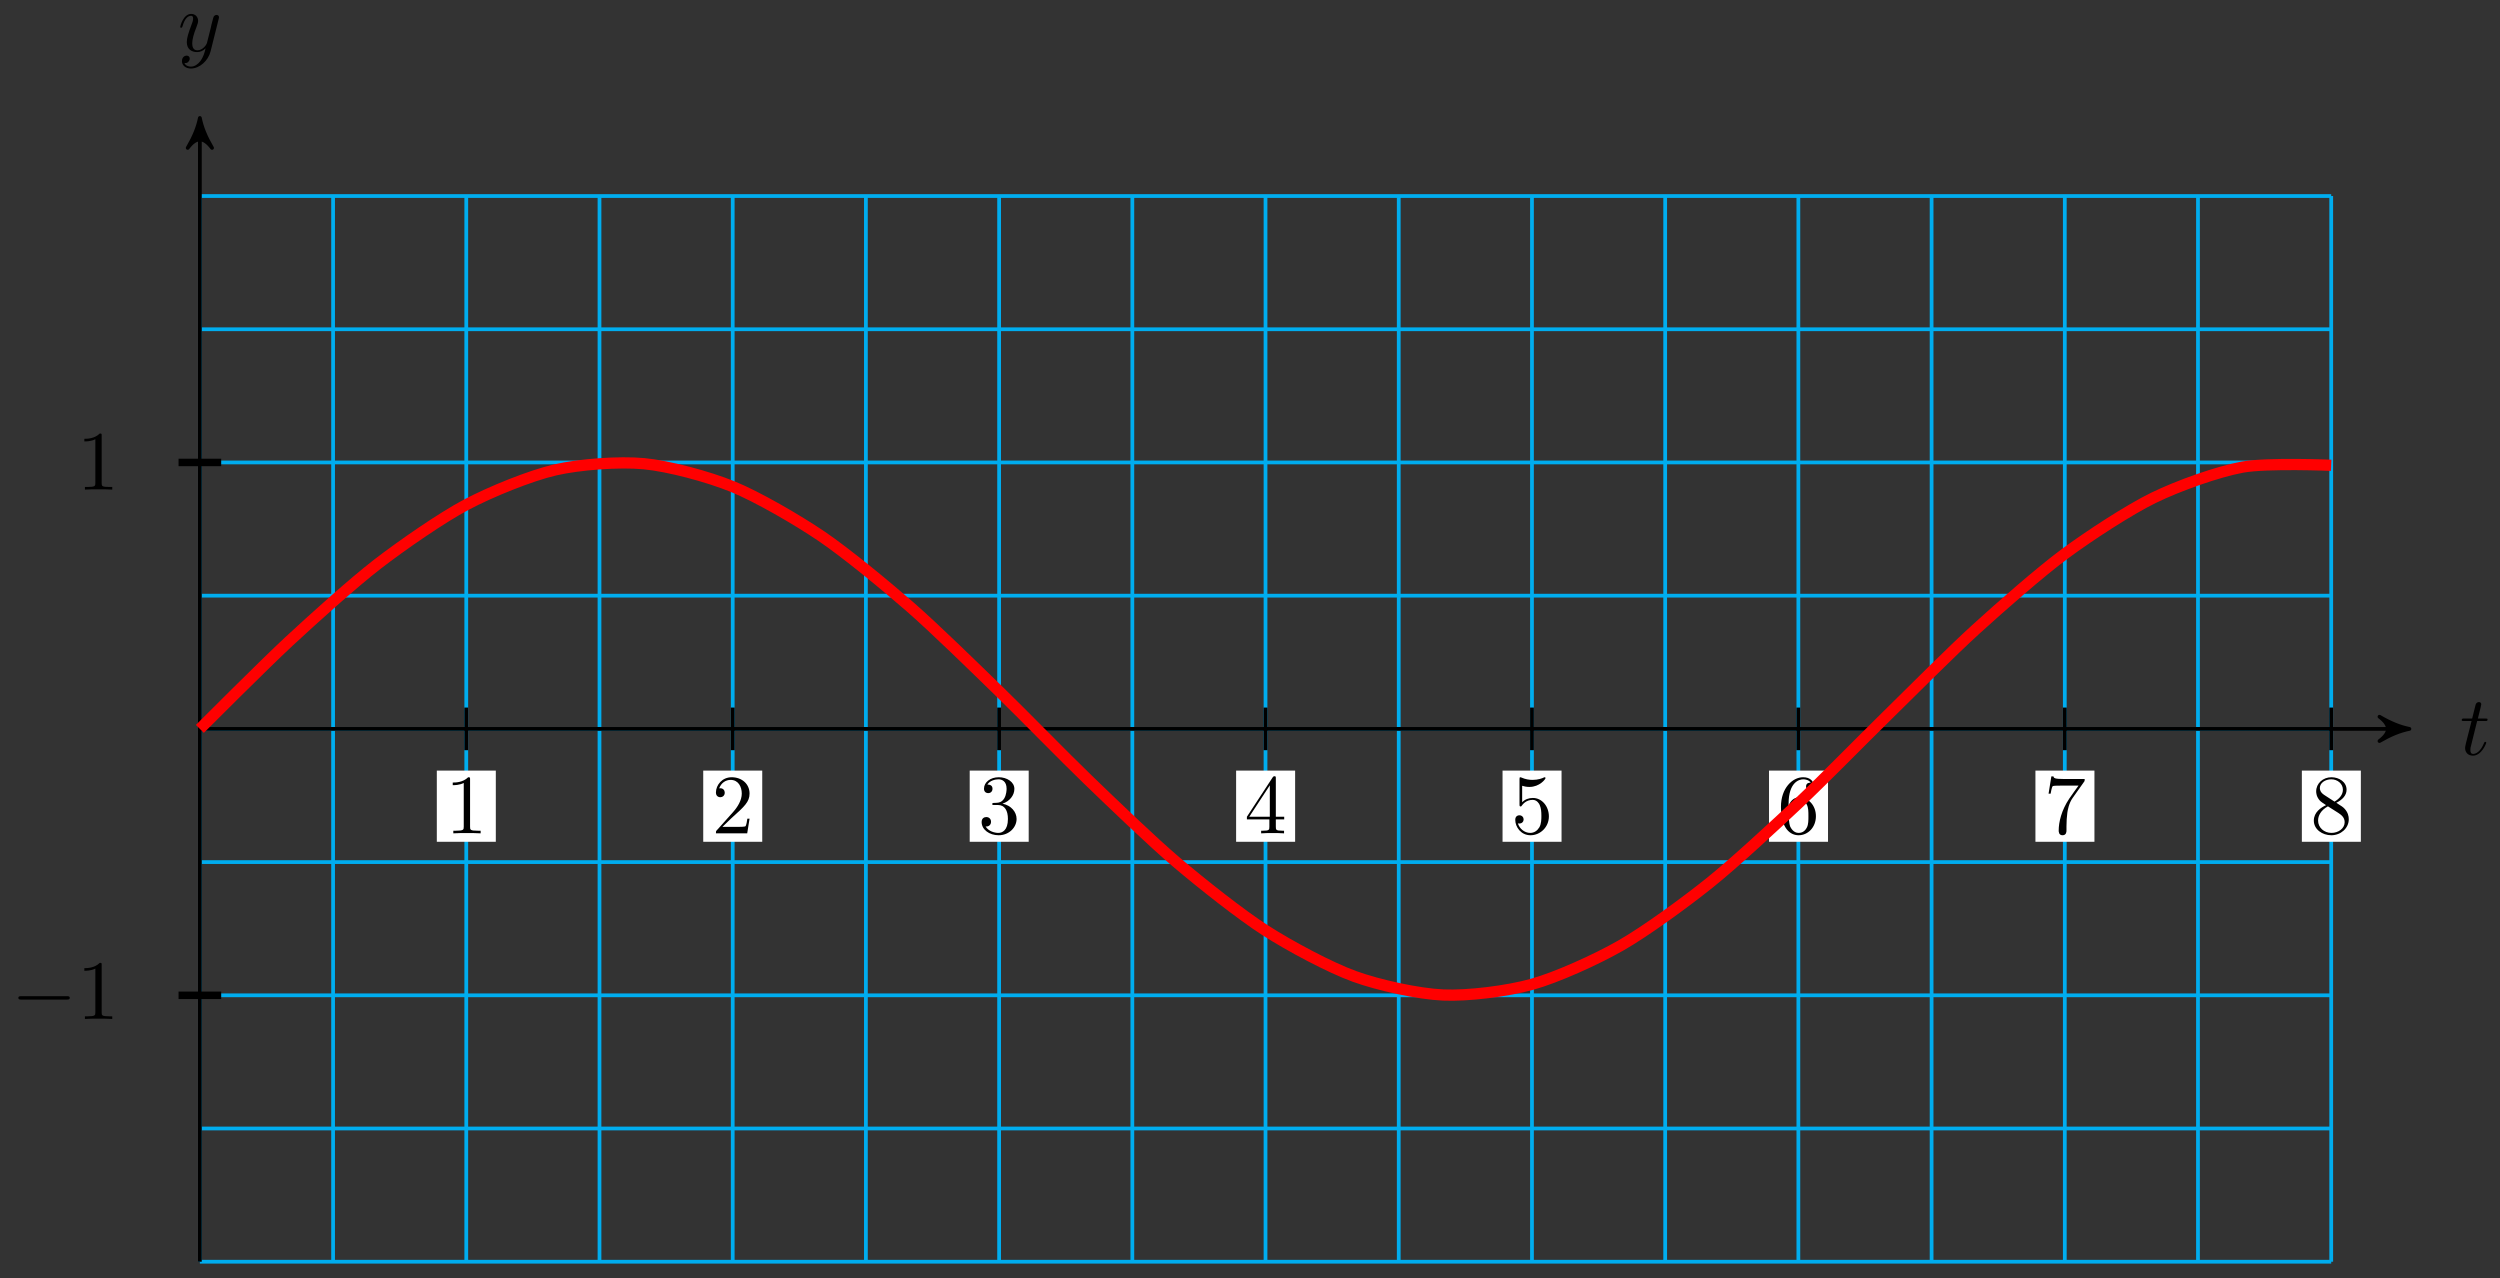 <?xml version="1.0" encoding="UTF-8"?>
<svg xmlns="http://www.w3.org/2000/svg" xmlns:xlink="http://www.w3.org/1999/xlink" width="266pt" height="136pt" viewBox="0 0 266 136" version="1.1">
<rect x="0" y="0" width="266" height="136" fill="#333333" stroke="none"/>
<defs>
<g>
<symbol overflow="visible" id="glyph0-0">
<path style="stroke:none;" d=""/>
</symbol>
<symbol overflow="visible" id="glyph0-1">
<path style="stroke:none;" d="M 1.844 -3.594 L 2.688 -3.594 C 2.875 -3.594 2.953 -3.594 2.953 -3.766 C 2.953 -3.859 2.875 -3.859 2.703 -3.859 L 1.922 -3.859 C 2.25 -5.141 2.281 -5.312 2.281 -5.375 C 2.281 -5.531 2.172 -5.609 2.031 -5.609 C 2 -5.609 1.75 -5.609 1.672 -5.297 L 1.312 -3.859 L 0.469 -3.859 C 0.297 -3.859 0.203 -3.859 0.203 -3.688 C 0.203 -3.594 0.281 -3.594 0.453 -3.594 L 1.25 -3.594 C 0.594 -1.047 0.562 -0.891 0.562 -0.719 C 0.562 -0.234 0.906 0.094 1.391 0.094 C 2.312 0.094 2.812 -1.203 2.812 -1.281 C 2.812 -1.375 2.75 -1.375 2.703 -1.375 C 2.625 -1.375 2.625 -1.344 2.578 -1.25 C 2.188 -0.312 1.719 -0.094 1.406 -0.094 C 1.219 -0.094 1.125 -0.219 1.125 -0.516 C 1.125 -0.719 1.141 -0.797 1.188 -0.938 Z M 1.844 -3.594 "/>
</symbol>
<symbol overflow="visible" id="glyph0-2">
<path style="stroke:none;" d="M 4.359 -3.422 C 4.391 -3.547 4.391 -3.562 4.391 -3.625 C 4.391 -3.781 4.266 -3.859 4.141 -3.859 C 4.047 -3.859 3.906 -3.812 3.828 -3.672 C 3.797 -3.625 3.734 -3.359 3.688 -3.188 C 3.625 -2.953 3.562 -2.719 3.516 -2.469 L 3.109 -0.859 C 3.078 -0.719 2.688 -0.094 2.094 -0.094 C 1.641 -0.094 1.547 -0.5 1.547 -0.828 C 1.547 -1.234 1.688 -1.797 2 -2.578 C 2.141 -2.953 2.172 -3.047 2.172 -3.234 C 2.172 -3.625 1.891 -3.969 1.438 -3.969 C 0.594 -3.969 0.266 -2.656 0.266 -2.578 C 0.266 -2.5 0.344 -2.5 0.375 -2.5 C 0.453 -2.5 0.469 -2.516 0.516 -2.656 C 0.75 -3.5 1.109 -3.766 1.422 -3.766 C 1.484 -3.766 1.641 -3.766 1.641 -3.484 C 1.641 -3.25 1.547 -3.016 1.484 -2.859 C 1.125 -1.906 0.969 -1.391 0.969 -0.969 C 0.969 -0.172 1.531 0.094 2.062 0.094 C 2.406 0.094 2.719 -0.047 2.969 -0.312 C 2.859 0.156 2.75 0.594 2.391 1.078 C 2.156 1.375 1.812 1.641 1.406 1.641 C 1.281 1.641 0.875 1.609 0.719 1.266 C 0.859 1.266 0.984 1.266 1.109 1.156 C 1.188 1.078 1.281 0.953 1.281 0.797 C 1.281 0.516 1.047 0.469 0.953 0.469 C 0.75 0.469 0.453 0.625 0.453 1.062 C 0.453 1.5 0.844 1.844 1.406 1.844 C 2.328 1.844 3.25 1.016 3.5 0.016 Z M 4.359 -3.422 "/>
</symbol>
<symbol overflow="visible" id="glyph1-0">
<path style="stroke:none;" d=""/>
</symbol>
<symbol overflow="visible" id="glyph1-1">
<path style="stroke:none;" d="M 2.641 -5.734 C 2.641 -5.953 2.641 -5.969 2.438 -5.969 C 1.875 -5.406 1.078 -5.406 0.797 -5.406 L 0.797 -5.125 C 0.984 -5.125 1.5 -5.125 1.969 -5.359 L 1.969 -0.703 C 1.969 -0.391 1.953 -0.281 1.141 -0.281 L 0.859 -0.281 L 0.859 0 C 1.172 -0.031 1.953 -0.031 2.312 -0.031 C 2.656 -0.031 3.438 -0.031 3.766 0 L 3.766 -0.281 L 3.469 -0.281 C 2.656 -0.281 2.641 -0.375 2.641 -0.703 Z M 2.641 -5.734 "/>
</symbol>
<symbol overflow="visible" id="glyph1-2">
<path style="stroke:none;" d="M 1.141 -0.688 L 2.094 -1.609 C 3.484 -2.859 4.031 -3.344 4.031 -4.234 C 4.031 -5.25 3.219 -5.969 2.125 -5.969 C 1.109 -5.969 0.453 -5.141 0.453 -4.344 C 0.453 -3.844 0.891 -3.844 0.922 -3.844 C 1.078 -3.844 1.391 -3.953 1.391 -4.328 C 1.391 -4.562 1.234 -4.797 0.922 -4.797 C 0.844 -4.797 0.828 -4.797 0.797 -4.781 C 1 -5.359 1.484 -5.688 2.016 -5.688 C 2.828 -5.688 3.203 -4.969 3.203 -4.234 C 3.203 -3.516 2.766 -2.812 2.266 -2.25 L 0.547 -0.328 C 0.453 -0.234 0.453 -0.219 0.453 0 L 3.781 0 L 4.031 -1.562 L 3.797 -1.562 C 3.766 -1.297 3.688 -0.891 3.609 -0.766 C 3.547 -0.688 2.953 -0.688 2.75 -0.688 Z M 1.141 -0.688 "/>
</symbol>
<symbol overflow="visible" id="glyph1-3">
<path style="stroke:none;" d="M 2.594 -3.156 C 3.344 -3.406 3.859 -4.031 3.859 -4.734 C 3.859 -5.469 3.062 -5.969 2.203 -5.969 C 1.297 -5.969 0.625 -5.438 0.625 -4.75 C 0.625 -4.453 0.812 -4.281 1.078 -4.281 C 1.359 -4.281 1.531 -4.484 1.531 -4.75 C 1.531 -5.188 1.109 -5.188 0.984 -5.188 C 1.25 -5.625 1.844 -5.75 2.172 -5.75 C 2.531 -5.75 3.031 -5.547 3.031 -4.75 C 3.031 -4.641 3.016 -4.109 2.781 -3.719 C 2.516 -3.297 2.203 -3.266 1.984 -3.25 C 1.906 -3.25 1.688 -3.234 1.625 -3.234 C 1.562 -3.219 1.5 -3.203 1.5 -3.125 C 1.5 -3.016 1.562 -3.016 1.719 -3.016 L 2.109 -3.016 C 2.844 -3.016 3.172 -2.406 3.172 -1.531 C 3.172 -0.312 2.562 -0.047 2.156 -0.047 C 1.781 -0.047 1.109 -0.203 0.797 -0.734 C 1.109 -0.688 1.375 -0.891 1.375 -1.234 C 1.375 -1.547 1.141 -1.734 0.875 -1.734 C 0.656 -1.734 0.375 -1.609 0.375 -1.203 C 0.375 -0.391 1.203 0.203 2.188 0.203 C 3.281 0.203 4.094 -0.625 4.094 -1.531 C 4.094 -2.266 3.531 -2.969 2.594 -3.156 Z M 2.594 -3.156 "/>
</symbol>
<symbol overflow="visible" id="glyph1-4">
<path style="stroke:none;" d="M 2.641 -1.484 L 2.641 -0.703 C 2.641 -0.375 2.625 -0.281 1.953 -0.281 L 1.766 -0.281 L 1.766 0 C 2.141 -0.031 2.594 -0.031 2.984 -0.031 C 3.359 -0.031 3.828 -0.031 4.203 0 L 4.203 -0.281 L 4.016 -0.281 C 3.344 -0.281 3.328 -0.375 3.328 -0.703 L 3.328 -1.484 L 4.219 -1.484 L 4.219 -1.766 L 3.328 -1.766 L 3.328 -5.844 C 3.328 -6.016 3.328 -6.078 3.188 -6.078 C 3.109 -6.078 3.078 -6.078 3 -5.969 L 0.25 -1.766 L 0.25 -1.484 Z M 2.688 -1.766 L 0.5 -1.766 L 2.688 -5.109 Z M 2.688 -1.766 "/>
</symbol>
<symbol overflow="visible" id="glyph1-5">
<path style="stroke:none;" d="M 4.031 -1.797 C 4.031 -2.875 3.297 -3.766 2.328 -3.766 C 1.891 -3.766 1.5 -3.625 1.188 -3.312 L 1.188 -5.062 C 1.359 -5 1.656 -4.938 1.953 -4.938 C 3.047 -4.938 3.672 -5.766 3.672 -5.875 C 3.672 -5.922 3.656 -5.969 3.594 -5.969 C 3.578 -5.969 3.562 -5.969 3.516 -5.953 C 3.344 -5.859 2.891 -5.688 2.297 -5.688 C 1.938 -5.688 1.531 -5.75 1.109 -5.938 C 1.031 -5.969 1.016 -5.969 1 -5.969 C 0.906 -5.969 0.906 -5.891 0.906 -5.75 L 0.906 -3.094 C 0.906 -2.938 0.906 -2.859 1.031 -2.859 C 1.094 -2.859 1.109 -2.891 1.141 -2.938 C 1.25 -3.078 1.578 -3.562 2.312 -3.562 C 2.766 -3.562 3 -3.156 3.062 -3 C 3.203 -2.656 3.234 -2.312 3.234 -1.859 C 3.234 -1.547 3.234 -1.016 3.016 -0.641 C 2.797 -0.281 2.469 -0.047 2.047 -0.047 C 1.406 -0.047 0.891 -0.531 0.734 -1.062 C 0.766 -1.047 0.797 -1.047 0.891 -1.047 C 1.188 -1.047 1.344 -1.266 1.344 -1.484 C 1.344 -1.688 1.188 -1.922 0.891 -1.922 C 0.766 -1.922 0.453 -1.859 0.453 -1.438 C 0.453 -0.672 1.062 0.203 2.078 0.203 C 3.109 0.203 4.031 -0.656 4.031 -1.797 Z M 4.031 -1.797 "/>
</symbol>
<symbol overflow="visible" id="glyph1-6">
<path style="stroke:none;" d="M 1.188 -2.938 L 1.188 -3.156 C 1.188 -5.422 2.297 -5.75 2.75 -5.75 C 2.969 -5.75 3.344 -5.688 3.547 -5.391 C 3.406 -5.391 3.047 -5.391 3.047 -4.984 C 3.047 -4.703 3.266 -4.578 3.469 -4.578 C 3.609 -4.578 3.875 -4.656 3.875 -5 C 3.875 -5.547 3.484 -5.969 2.734 -5.969 C 1.594 -5.969 0.375 -4.812 0.375 -2.828 C 0.375 -0.438 1.422 0.203 2.25 0.203 C 3.25 0.203 4.094 -0.641 4.094 -1.828 C 4.094 -2.969 3.297 -3.828 2.312 -3.828 C 1.688 -3.828 1.359 -3.375 1.188 -2.938 Z M 2.25 -0.047 C 1.688 -0.047 1.422 -0.594 1.359 -0.719 C 1.203 -1.141 1.203 -1.859 1.203 -2.031 C 1.203 -2.719 1.484 -3.625 2.297 -3.625 C 2.438 -3.625 2.859 -3.625 3.125 -3.062 C 3.297 -2.734 3.297 -2.281 3.297 -1.844 C 3.297 -1.406 3.297 -0.953 3.141 -0.641 C 2.875 -0.094 2.453 -0.047 2.25 -0.047 Z M 2.25 -0.047 "/>
</symbol>
<symbol overflow="visible" id="glyph1-7">
<path style="stroke:none;" d="M 4.266 -5.469 C 4.344 -5.562 4.344 -5.594 4.344 -5.781 L 2.172 -5.781 C 1.078 -5.781 1.062 -5.891 1.016 -6.062 L 0.797 -6.062 L 0.5 -4.219 L 0.719 -4.219 C 0.75 -4.359 0.828 -4.922 0.953 -5.031 C 1.016 -5.078 1.719 -5.078 1.828 -5.078 L 3.688 -5.078 C 3.594 -4.938 2.875 -3.969 2.688 -3.672 C 1.875 -2.453 1.578 -1.203 1.578 -0.297 C 1.578 -0.203 1.578 0.203 1.984 0.203 C 2.406 0.203 2.406 -0.203 2.406 -0.297 L 2.406 -0.75 C 2.406 -1.25 2.438 -1.734 2.5 -2.219 C 2.531 -2.438 2.656 -3.203 3.062 -3.766 Z M 4.266 -5.469 "/>
</symbol>
<symbol overflow="visible" id="glyph1-8">
<path style="stroke:none;" d="M 1.469 -4.094 C 1.047 -4.375 1.016 -4.672 1.016 -4.828 C 1.016 -5.375 1.594 -5.75 2.234 -5.75 C 2.891 -5.75 3.469 -5.281 3.469 -4.641 C 3.469 -4.125 3.109 -3.688 2.578 -3.375 Z M 2.766 -3.25 C 3.422 -3.578 3.859 -4.047 3.859 -4.641 C 3.859 -5.469 3.062 -5.969 2.25 -5.969 C 1.344 -5.969 0.625 -5.312 0.625 -4.469 C 0.625 -4.312 0.641 -3.906 1.016 -3.484 C 1.109 -3.375 1.438 -3.156 1.672 -3 C 1.141 -2.75 0.375 -2.25 0.375 -1.359 C 0.375 -0.406 1.297 0.203 2.234 0.203 C 3.25 0.203 4.094 -0.547 4.094 -1.5 C 4.094 -1.828 4 -2.234 3.656 -2.609 C 3.484 -2.797 3.344 -2.891 2.766 -3.25 Z M 1.875 -2.875 L 2.984 -2.172 C 3.234 -2 3.656 -1.734 3.656 -1.188 C 3.656 -0.516 2.984 -0.047 2.25 -0.047 C 1.469 -0.047 0.828 -0.609 0.828 -1.359 C 0.828 -1.875 1.109 -2.453 1.875 -2.875 Z M 1.875 -2.875 "/>
</symbol>
<symbol overflow="visible" id="glyph2-0">
<path style="stroke:none;" d=""/>
</symbol>
<symbol overflow="visible" id="glyph2-1">
<path style="stroke:none;" d="M 5.906 -2.062 C 6.062 -2.062 6.219 -2.062 6.219 -2.25 C 6.219 -2.422 6.062 -2.422 5.906 -2.422 L 1.062 -2.422 C 0.906 -2.422 0.75 -2.422 0.75 -2.25 C 0.75 -2.062 0.906 -2.062 1.062 -2.062 Z M 5.906 -2.062 "/>
</symbol>
</g>
</defs>
<g id="surface1">
<path style="fill:none;stroke-width:0.399;stroke-linecap:butt;stroke-linejoin:miter;stroke:rgb(0%,67.839%,93.729%);stroke-opacity:1;stroke-miterlimit:10;" d="M -0 -56.694 L 226.775 -56.694 M -0 -42.519 L 226.775 -42.519 M -0 -28.348 L 226.775 -28.348 M -0 -14.173 L 226.775 -14.173 M -0 -0.001 L 226.775 -0.001 M -0 14.174 L 226.775 14.174 M -0 28.349 L 226.775 28.349 M -0 42.52 L 226.775 42.52 M -0 56.695 L 226.775 56.695 M -0 -56.694 L -0 56.695 M 14.175 -56.694 L 14.175 56.695 M 28.345 -56.694 L 28.345 56.695 M 42.52 -56.694 L 42.52 56.695 M 56.695 -56.694 L 56.695 56.695 M 70.865 -56.694 L 70.865 56.695 M 85.04 -56.694 L 85.04 56.695 M 99.215 -56.694 L 99.215 56.695 M 113.385 -56.694 L 113.385 56.695 M 127.56 -56.694 L 127.56 56.695 M 141.735 -56.694 L 141.735 56.695 M 155.909 -56.694 L 155.909 56.695 M 170.08 -56.694 L 170.08 56.695 M 184.255 -56.694 L 184.255 56.695 M 198.429 -56.694 L 198.429 56.695 M 212.6 -56.694 L 212.6 56.695 M 226.775 -56.694 L 226.775 56.695 " transform="matrix(1,0,0,-1,21.266,77.553)"/>
<path style="fill:none;stroke-width:0.399;stroke-linecap:butt;stroke-linejoin:miter;stroke:rgb(0%,0%,0%);stroke-opacity:1;stroke-miterlimit:10;" d="M -0 -0.001 L 234.282 -0.001 " transform="matrix(1,0,0,-1,21.266,77.553)"/>
<path style="fill-rule:nonzero;fill:rgb(0%,0%,0%);fill-opacity:1;stroke-width:0.399;stroke-linecap:butt;stroke-linejoin:round;stroke:rgb(0%,0%,0%);stroke-opacity:1;stroke-miterlimit:10;" d="M 0.796 -0.001 C -0.2 0.198 -1.196 0.596 -2.391 1.295 C -1.196 0.397 -1.196 -0.4 -2.391 -1.294 C -1.196 -0.599 -0.2 -0.201 0.796 -0.001 Z M 0.796 -0.001 " transform="matrix(1,0,0,-1,255.567,77.553)"/>
<g style="fill:rgb(0%,0%,0%);fill-opacity:1;">
  <use xlink:href="#glyph0-1" x="261.724" y="80.311"/>
</g>
<path style="fill:none;stroke-width:0.399;stroke-linecap:butt;stroke-linejoin:miter;stroke:rgb(0%,0%,0%);stroke-opacity:1;stroke-miterlimit:10;" d="M -0 -56.694 L -0 64.202 " transform="matrix(1,0,0,-1,21.266,77.553)"/>
<path style="fill-rule:nonzero;fill:rgb(0%,0%,0%);fill-opacity:1;stroke-width:0.399;stroke-linecap:butt;stroke-linejoin:round;stroke:rgb(0%,0%,0%);stroke-opacity:1;stroke-miterlimit:10;" d="M 0.798 0 C -0.198 0.199 -1.194 0.598 -2.39 1.297 C -1.194 0.399 -1.194 -0.398 -2.39 -1.297 C -1.194 -0.597 -0.198 -0.199 0.798 0 Z M 0.798 0 " transform="matrix(0,-1,-1,0,21.266,13.349)"/>
<g style="fill:rgb(0%,0%,0%);fill-opacity:1;">
  <use xlink:href="#glyph0-2" x="18.906" y="5.448"/>
</g>
<path style="fill:none;stroke-width:0.399;stroke-linecap:butt;stroke-linejoin:miter;stroke:rgb(0%,0%,0%);stroke-opacity:1;stroke-miterlimit:10;" d="M 28.345 2.268 L 28.345 -2.267 " transform="matrix(1,0,0,-1,21.266,77.553)"/>
<path style=" stroke:none;fill-rule:nonzero;fill:rgb(100%,100%,100%);fill-opacity:1;" d="M 52.754 81.992 L 46.477 81.992 L 46.477 89.566 L 52.754 89.566 Z M 52.754 81.992 "/>
<g style="fill:rgb(0%,0%,0%);fill-opacity:1;">
  <use xlink:href="#glyph1-1" x="47.374" y="88.668"/>
</g>
<path style="fill:none;stroke-width:0.399;stroke-linecap:butt;stroke-linejoin:miter;stroke:rgb(0%,0%,0%);stroke-opacity:1;stroke-miterlimit:10;" d="M 56.695 2.268 L 56.695 -2.267 " transform="matrix(1,0,0,-1,21.266,77.553)"/>
<path style=" stroke:none;fill-rule:nonzero;fill:rgb(100%,100%,100%);fill-opacity:1;" d="M 81.102 81.992 L 74.824 81.992 L 74.824 89.566 L 81.102 89.566 Z M 81.102 81.992 "/>
<g style="fill:rgb(0%,0%,0%);fill-opacity:1;">
  <use xlink:href="#glyph1-2" x="75.722" y="88.668"/>
</g>
<path style="fill:none;stroke-width:0.399;stroke-linecap:butt;stroke-linejoin:miter;stroke:rgb(0%,0%,0%);stroke-opacity:1;stroke-miterlimit:10;" d="M 85.04 2.268 L 85.04 -2.267 " transform="matrix(1,0,0,-1,21.266,77.553)"/>
<path style=" stroke:none;fill-rule:nonzero;fill:rgb(100%,100%,100%);fill-opacity:1;" d="M 109.453 81.992 L 103.176 81.992 L 103.176 89.566 L 109.453 89.566 Z M 109.453 81.992 "/>
<g style="fill:rgb(0%,0%,0%);fill-opacity:1;">
  <use xlink:href="#glyph1-3" x="104.071" y="88.668"/>
</g>
<path style="fill:none;stroke-width:0.399;stroke-linecap:butt;stroke-linejoin:miter;stroke:rgb(0%,0%,0%);stroke-opacity:1;stroke-miterlimit:10;" d="M 113.385 2.268 L 113.385 -2.267 " transform="matrix(1,0,0,-1,21.266,77.553)"/>
<path style=" stroke:none;fill-rule:nonzero;fill:rgb(100%,100%,100%);fill-opacity:1;" d="M 137.801 81.992 L 131.523 81.992 L 131.523 89.566 L 137.801 89.566 Z M 137.801 81.992 "/>
<g style="fill:rgb(0%,0%,0%);fill-opacity:1;">
  <use xlink:href="#glyph1-4" x="132.42" y="88.668"/>
</g>
<path style="fill:none;stroke-width:0.399;stroke-linecap:butt;stroke-linejoin:miter;stroke:rgb(0%,0%,0%);stroke-opacity:1;stroke-miterlimit:10;" d="M 141.735 2.268 L 141.735 -2.267 " transform="matrix(1,0,0,-1,21.266,77.553)"/>
<path style=" stroke:none;fill-rule:nonzero;fill:rgb(100%,100%,100%);fill-opacity:1;" d="M 166.148 81.992 L 159.871 81.992 L 159.871 89.566 L 166.148 89.566 Z M 166.148 81.992 "/>
<g style="fill:rgb(0%,0%,0%);fill-opacity:1;">
  <use xlink:href="#glyph1-5" x="160.77" y="88.668"/>
</g>
<path style="fill:none;stroke-width:0.399;stroke-linecap:butt;stroke-linejoin:miter;stroke:rgb(0%,0%,0%);stroke-opacity:1;stroke-miterlimit:10;" d="M 170.08 2.268 L 170.08 -2.267 " transform="matrix(1,0,0,-1,21.266,77.553)"/>
<path style=" stroke:none;fill-rule:nonzero;fill:rgb(100%,100%,100%);fill-opacity:1;" d="M 194.5 81.992 L 188.223 81.992 L 188.223 89.566 L 194.5 89.566 Z M 194.5 81.992 "/>
<g style="fill:rgb(0%,0%,0%);fill-opacity:1;">
  <use xlink:href="#glyph1-6" x="189.119" y="88.668"/>
</g>
<path style="fill:none;stroke-width:0.399;stroke-linecap:butt;stroke-linejoin:miter;stroke:rgb(0%,0%,0%);stroke-opacity:1;stroke-miterlimit:10;" d="M 198.429 2.268 L 198.429 -2.267 " transform="matrix(1,0,0,-1,21.266,77.553)"/>
<path style=" stroke:none;fill-rule:nonzero;fill:rgb(100%,100%,100%);fill-opacity:1;" d="M 222.848 81.992 L 216.57 81.992 L 216.57 89.566 L 222.848 89.566 Z M 222.848 81.992 "/>
<g style="fill:rgb(0%,0%,0%);fill-opacity:1;">
  <use xlink:href="#glyph1-7" x="217.467" y="88.668"/>
</g>
<path style="fill:none;stroke-width:0.399;stroke-linecap:butt;stroke-linejoin:miter;stroke:rgb(0%,0%,0%);stroke-opacity:1;stroke-miterlimit:10;" d="M 226.775 2.268 L 226.775 -2.267 " transform="matrix(1,0,0,-1,21.266,77.553)"/>
<path style=" stroke:none;fill-rule:nonzero;fill:rgb(100%,100%,100%);fill-opacity:1;" d="M 251.195 81.992 L 244.918 81.992 L 244.918 89.566 L 251.195 89.566 Z M 251.195 81.992 "/>
<g style="fill:rgb(0%,0%,0%);fill-opacity:1;">
  <use xlink:href="#glyph1-8" x="245.816" y="88.668"/>
</g>
<path style="fill:none;stroke-width:0.797;stroke-linecap:butt;stroke-linejoin:miter;stroke:rgb(0%,0%,0%);stroke-opacity:1;stroke-miterlimit:10;" d="M 2.269 -28.348 L -2.269 -28.348 " transform="matrix(1,0,0,-1,21.266,77.553)"/>
<g style="fill:rgb(0%,0%,0%);fill-opacity:1;">
  <use xlink:href="#glyph2-1" x="1.203" y="108.417"/>
</g>
<g style="fill:rgb(0%,0%,0%);fill-opacity:1;">
  <use xlink:href="#glyph1-1" x="8.177" y="108.417"/>
</g>
<path style="fill:none;stroke-width:0.797;stroke-linecap:butt;stroke-linejoin:miter;stroke:rgb(0%,0%,0%);stroke-opacity:1;stroke-miterlimit:10;" d="M 2.269 28.349 L -2.269 28.349 " transform="matrix(1,0,0,-1,21.266,77.553)"/>
<g style="fill:rgb(0%,0%,0%);fill-opacity:1;">
  <use xlink:href="#glyph1-1" x="8.177" y="52.094"/>
</g>
<path style="fill:none;stroke-width:1.196;stroke-linecap:butt;stroke-linejoin:miter;stroke:rgb(100%,0%,0%);stroke-opacity:1;stroke-miterlimit:10;" d="M -0 -0.001 C -0 -0.001 6.827 6.842 9.448 9.275 C 12.069 11.705 16.276 15.506 18.897 17.529 C 21.518 19.548 25.724 22.462 28.345 23.853 C 30.97 25.243 35.173 26.946 37.794 27.552 C 40.419 28.157 44.621 28.462 47.242 28.216 C 49.867 27.97 54.07 26.845 56.695 25.775 C 59.315 24.704 63.518 22.275 66.143 20.498 C 68.764 18.72 72.967 15.252 75.591 12.963 C 78.212 10.674 82.419 6.549 85.04 4.002 C 87.661 1.455 91.868 -2.872 94.488 -5.4 C 97.109 -7.927 101.316 -11.981 103.937 -14.208 C 106.558 -16.434 110.764 -19.77 113.385 -21.45 C 116.006 -23.133 120.213 -25.379 122.834 -26.332 C 125.455 -27.285 129.661 -28.199 132.282 -28.316 C 134.903 -28.434 139.11 -27.91 141.731 -27.18 C 144.356 -26.453 148.558 -24.551 151.179 -23.055 C 153.804 -21.559 158.007 -18.489 160.628 -16.391 C 163.252 -14.29 167.455 -10.392 170.08 -7.923 C 172.701 -5.45 176.904 -1.154 179.528 1.416 C 182.149 3.987 186.352 8.217 188.977 10.603 C 191.598 12.99 195.805 16.681 198.425 18.623 C 201.046 20.56 205.253 23.306 207.874 24.587 C 210.495 25.868 214.701 27.368 217.322 27.849 C 219.943 28.329 226.771 28.044 226.771 28.044 " transform="matrix(1,0,0,-1,21.266,77.553)"/>
</g>
</svg>
